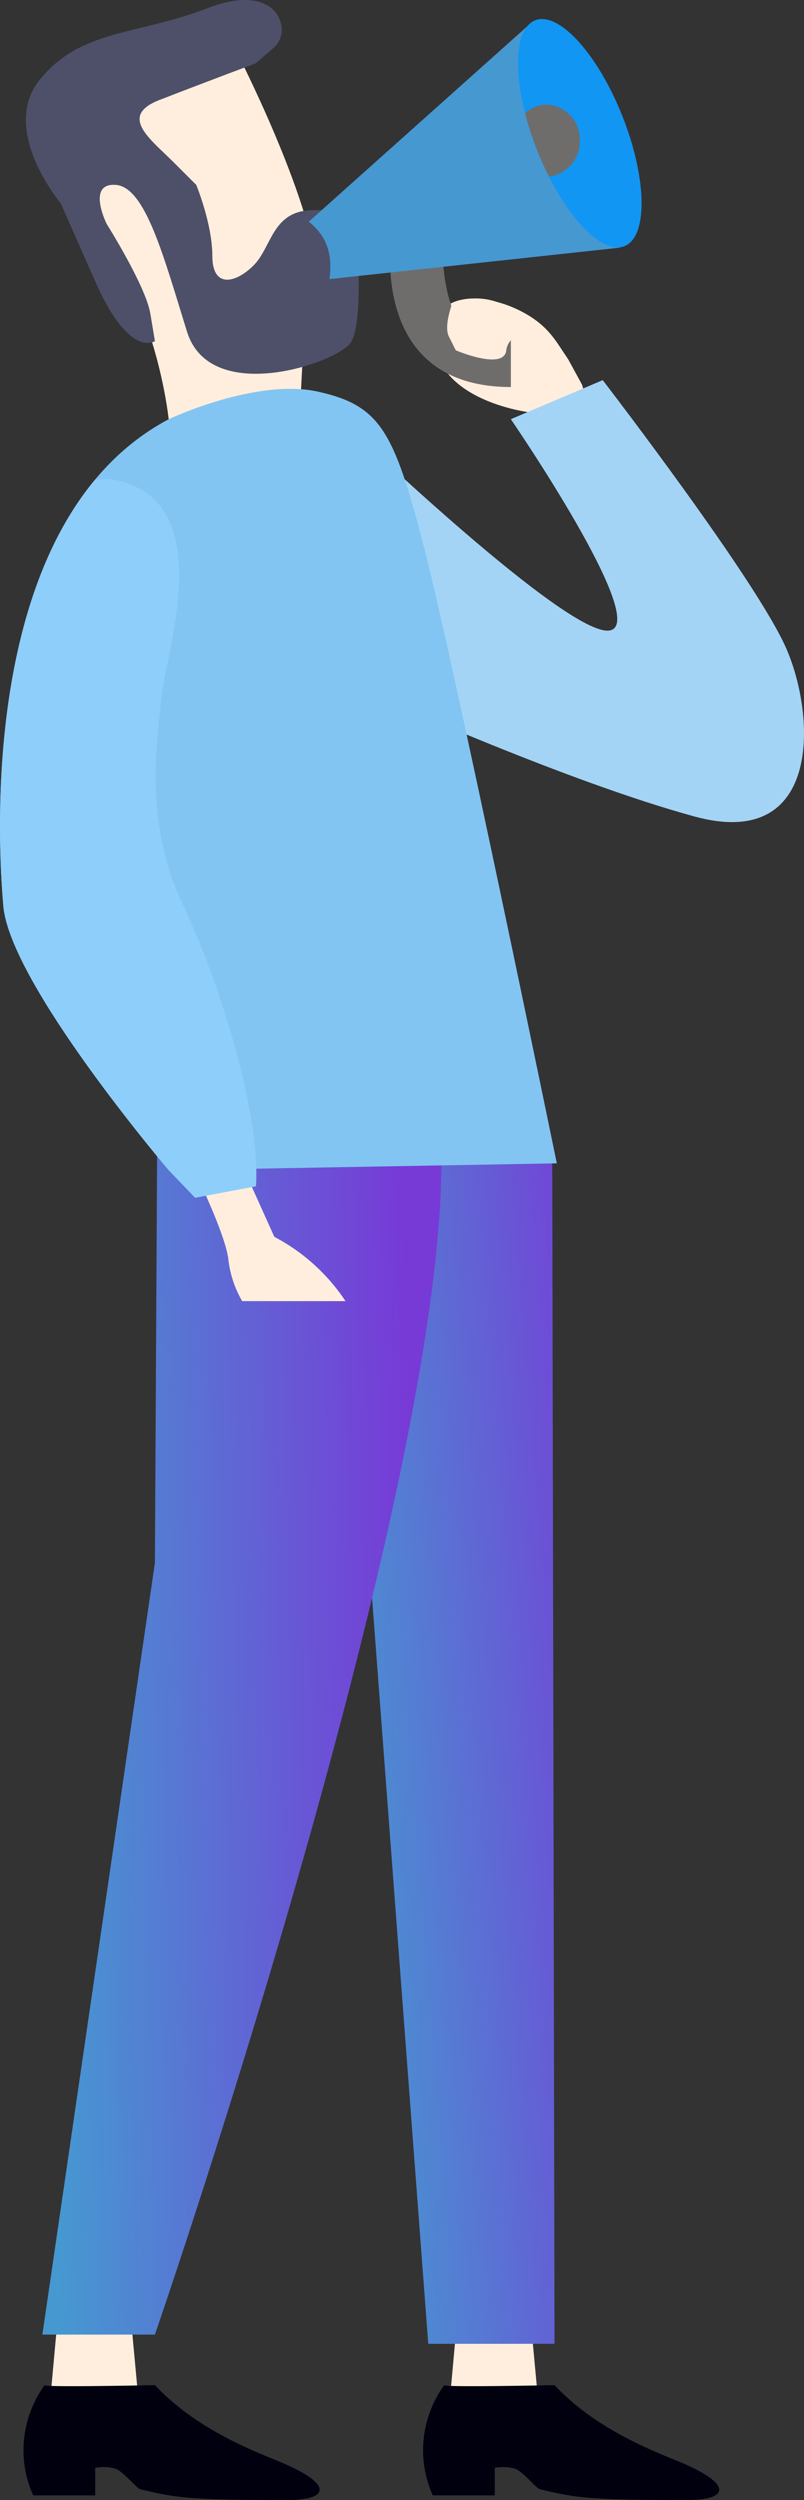 <svg xmlns="http://www.w3.org/2000/svg" xmlns:xlink="http://www.w3.org/1999/xlink" width="113.963" height="354.333" viewBox="0 0 113.963 354.333">
  <rect x="0" y="0" width="113.963" height="354.333" fill="#333333" stroke="none"/>
  <defs>
    <linearGradient id="linear-gradient" y1="0.856" x2="1.315" y2="0.194" gradientUnits="objectBoundingBox">
      <stop offset="0" stop-color="#4698d1"/>
      <stop offset="1" stop-color="#773ad7"/>
    </linearGradient>
    <linearGradient id="linear-gradient-2" x1="0" y1="0.383" x2="0.868" y2="0.324" xlink:href="#linear-gradient"/>
  </defs>
  <g id="Group_292" data-name="Group 292" transform="translate(-321.531 -4498.13)">
    <g id="Group_146" data-name="Group 146" transform="translate(-19468 -1427.392)">
      <path id="Path_227" data-name="Path 227" d="M-501.3,3571.276l-1.628,17.9,13.346-.977-1.628-17.578Z" transform="translate(20355.76 2681.561)" fill="#fed"/>
      <path id="Path_228" data-name="Path 228" d="M-501.194,3575a15.65,15.65,0,0,0-1.628,15.625h8.789v-3.906a6.349,6.349,0,0,1,2.823.109c1.1.328,3.042,2.8,3.581,2.929,5.26,1.271,7.268,1.518,20.94,1.518,5.859,0,6.62-2.279-1.734-5.643-5.143-2.071-11.937-5.1-17.146-10.633C-485.569,3575-501.519,3575.326-501.194,3575Z" transform="translate(20353.699 2688.579)" fill="#00000f"/>
      <path id="Path_229" data-name="Path 229" d="M-502.582,3447.375s9.766,18.555,12.044,30.925l-1.628,10.091-.651,12.37s-10.742,8.137-18.555.325c0,0-1.3-12.695-7.487-22.461s-1.953-14.974-1.953-14.974l3.255-9.439,6.185-3.907Z" transform="translate(20324.813 2483.849)" fill="#fed"/>
      <path id="Path_231" data-name="Path 231" d="M-490.072,3477.559s-10.742-1.3-13.021-8.137,2.93-9.115,8.464-7.487,7.487,4.231,8.789,6.185l1.3,1.953,1.953,3.581,1.628,5.534-7.161,1.628Z" transform="translate(20354.623 2506.398)" fill="#fed"/>
      <path id="Path_230" data-name="Path 230" d="M-508.056,3473.036s30.6,29.3,36.458,28.321-14-29.948-14-29.948l13.021-5.534s21.81,28.321,26.042,38.086,4.883,28.645-13.021,23.763-43.945-16.6-43.945-16.6Z" transform="translate(20347.541 2513.526)" fill="#a4d4f5"/>
      <path id="Path_232" data-name="Path 232" d="M-505.812,3458.325s-3.255,21.159,16.927,21.159v-7.161s-9.766,5.208-9.766-14.323Z" transform="translate(20350.83 2500.893)" fill="#6f6d6c"/>
      <path id="Path_233" data-name="Path 233" d="M-502.657,3466.816l.977,1.953s6.836,2.93,7.161,0c.211-1.891,2.591-3.091,5.039-3.539a15.983,15.983,0,0,0-6.341-3.3,9.25,9.25,0,0,0-6.341.107C-502.7,3463.615-503.217,3465.692-502.657,3466.816Z" transform="translate(20355.813 2506.4)" fill="#fed"/>
      <path id="Path_234" data-name="Path 234" d="M-514.375,3476.928s5.534,8.79,6.185,12.7l.651,3.906s-3.581,2.6-8.464-8.464L-520.886,3474h0s-8.789-10.417-2.93-17.579,13.672-6.185,23.763-10.091,12.044,3.255,9.44,5.534l-2.6,2.279s-7.812,2.929-13.672,5.208-1.3,5.534,1.953,8.789l3.255,3.254h0s2.279,5.534,2.279,10.091,3.255,3.907,5.859,1.3,2.6-7.813,8.464-7.813h5.859s1.628,15.95-.651,18.88-19.857,8.789-23.112-1.627-5.859-20.507-10.091-20.833S-514.375,3476.928-514.375,3476.928Z" transform="translate(20319.029 2480.337)" fill="#4d5068"/>
      <path id="Path_235" data-name="Path 235" d="M-510.431,3474.462l31.25-27.941s15.083,9.17,12.8,31.63L-507.5,3482.6C-507.121,3479.641-507.483,3476.818-510.431,3474.462Z" transform="translate(20343.73 2482.479)" fill="#4698d1"/>
      <ellipse id="Ellipse_72" data-name="Ellipse 72" cx="6.51" cy="17.211" rx="6.51" ry="17.211" transform="translate(19859.332 5930.795) rotate(-21.567)" fill="#1196f3"/>
      <path id="Path_236" data-name="Path 236" d="M-490.905,3456a4.935,4.935,0,0,0-4.719-5.128,4.473,4.473,0,0,0-3.034,1.229,43.626,43.626,0,0,0,1.7,5.231c.523,1.324,1.094,2.572,1.693,3.754A4.955,4.955,0,0,0-490.905,3456Z" transform="translate(20362.615 2489.464)" fill="#6f6d6c"/>
      <path id="Path_237" data-name="Path 237" d="M-504.951,3507l24.414,1.3.326,169.921h-17.9l-9.44-125.325Z" transform="translate(20348.344 2579.497)" fill="url(#linear-gradient)"/>
      <path id="Path_238" data-name="Path 238" d="M-523.053,3571.276l-1.628,17.9,13.346-.977-1.628-17.578Z" transform="translate(20320.871 2681.561)" fill="#fed"/>
      <path id="Path_239" data-name="Path 239" d="M-522.944,3575a15.651,15.651,0,0,0-1.628,15.625h8.789v-3.906a6.35,6.35,0,0,1,2.823.109c1.1.328,3.041,2.8,3.581,2.929,5.26,1.271,7.268,1.518,20.94,1.518,5.859,0,6.62-2.279-1.734-5.643-5.143-2.071-11.937-5.1-17.146-10.633C-507.319,3575-523.269,3575.326-522.944,3575Z" transform="translate(20318.809 2688.579)" fill="#00000f"/>
      <path id="Path_240" data-name="Path 240" d="M-508.655,3508.4l-.326,60.546-15.95,109.374h15.95s44.271-128.254,40.365-172.2Z" transform="translate(20320.469 2578.093)" fill="url(#linear-gradient-2)"/>
      <path id="Path_241" data-name="Path 241" d="M-503.326,3577.1s-22.461-26.366-23.437-37.434-2.93-55.014,23.437-69.011c0,0,12.37-5.86,21.159-3.906s10.742,5.533,14.974,21.809,18.88,87.565,18.88,87.565Z" transform="translate(20316.77 2514.283)" fill="#82c5f3"/>
      <path id="Path_242" data-name="Path 242" d="M-516.431,3512.384s3.906,8.137,4.232,11.393a15.18,15.18,0,0,0,1.953,5.859H-495.6a27.4,27.4,0,0,0-10.091-9.115l-5.859-13.021Z" transform="translate(20334.104 2580.299)" fill="#fed"/>
      <path id="Path_243" data-name="Path 243" d="M-501.374,3531.452c-5.534-11.718-3.581-23.437-2.93-29.622s7.812-26.692-5.859-30.273a8.2,8.2,0,0,0-3.648-.161c-15.287,18.435-13.773,51.062-12.953,60.383.977,11.067,23.437,37.434,23.437,37.434l0,.01,3.747,3.9,8.625-1.629C-490.307,3561.4-495.84,3543.172-501.374,3531.452Z" transform="translate(20316.77 2522.167)" fill="#8ecefb"/>
    </g>
  </g>
</svg>
